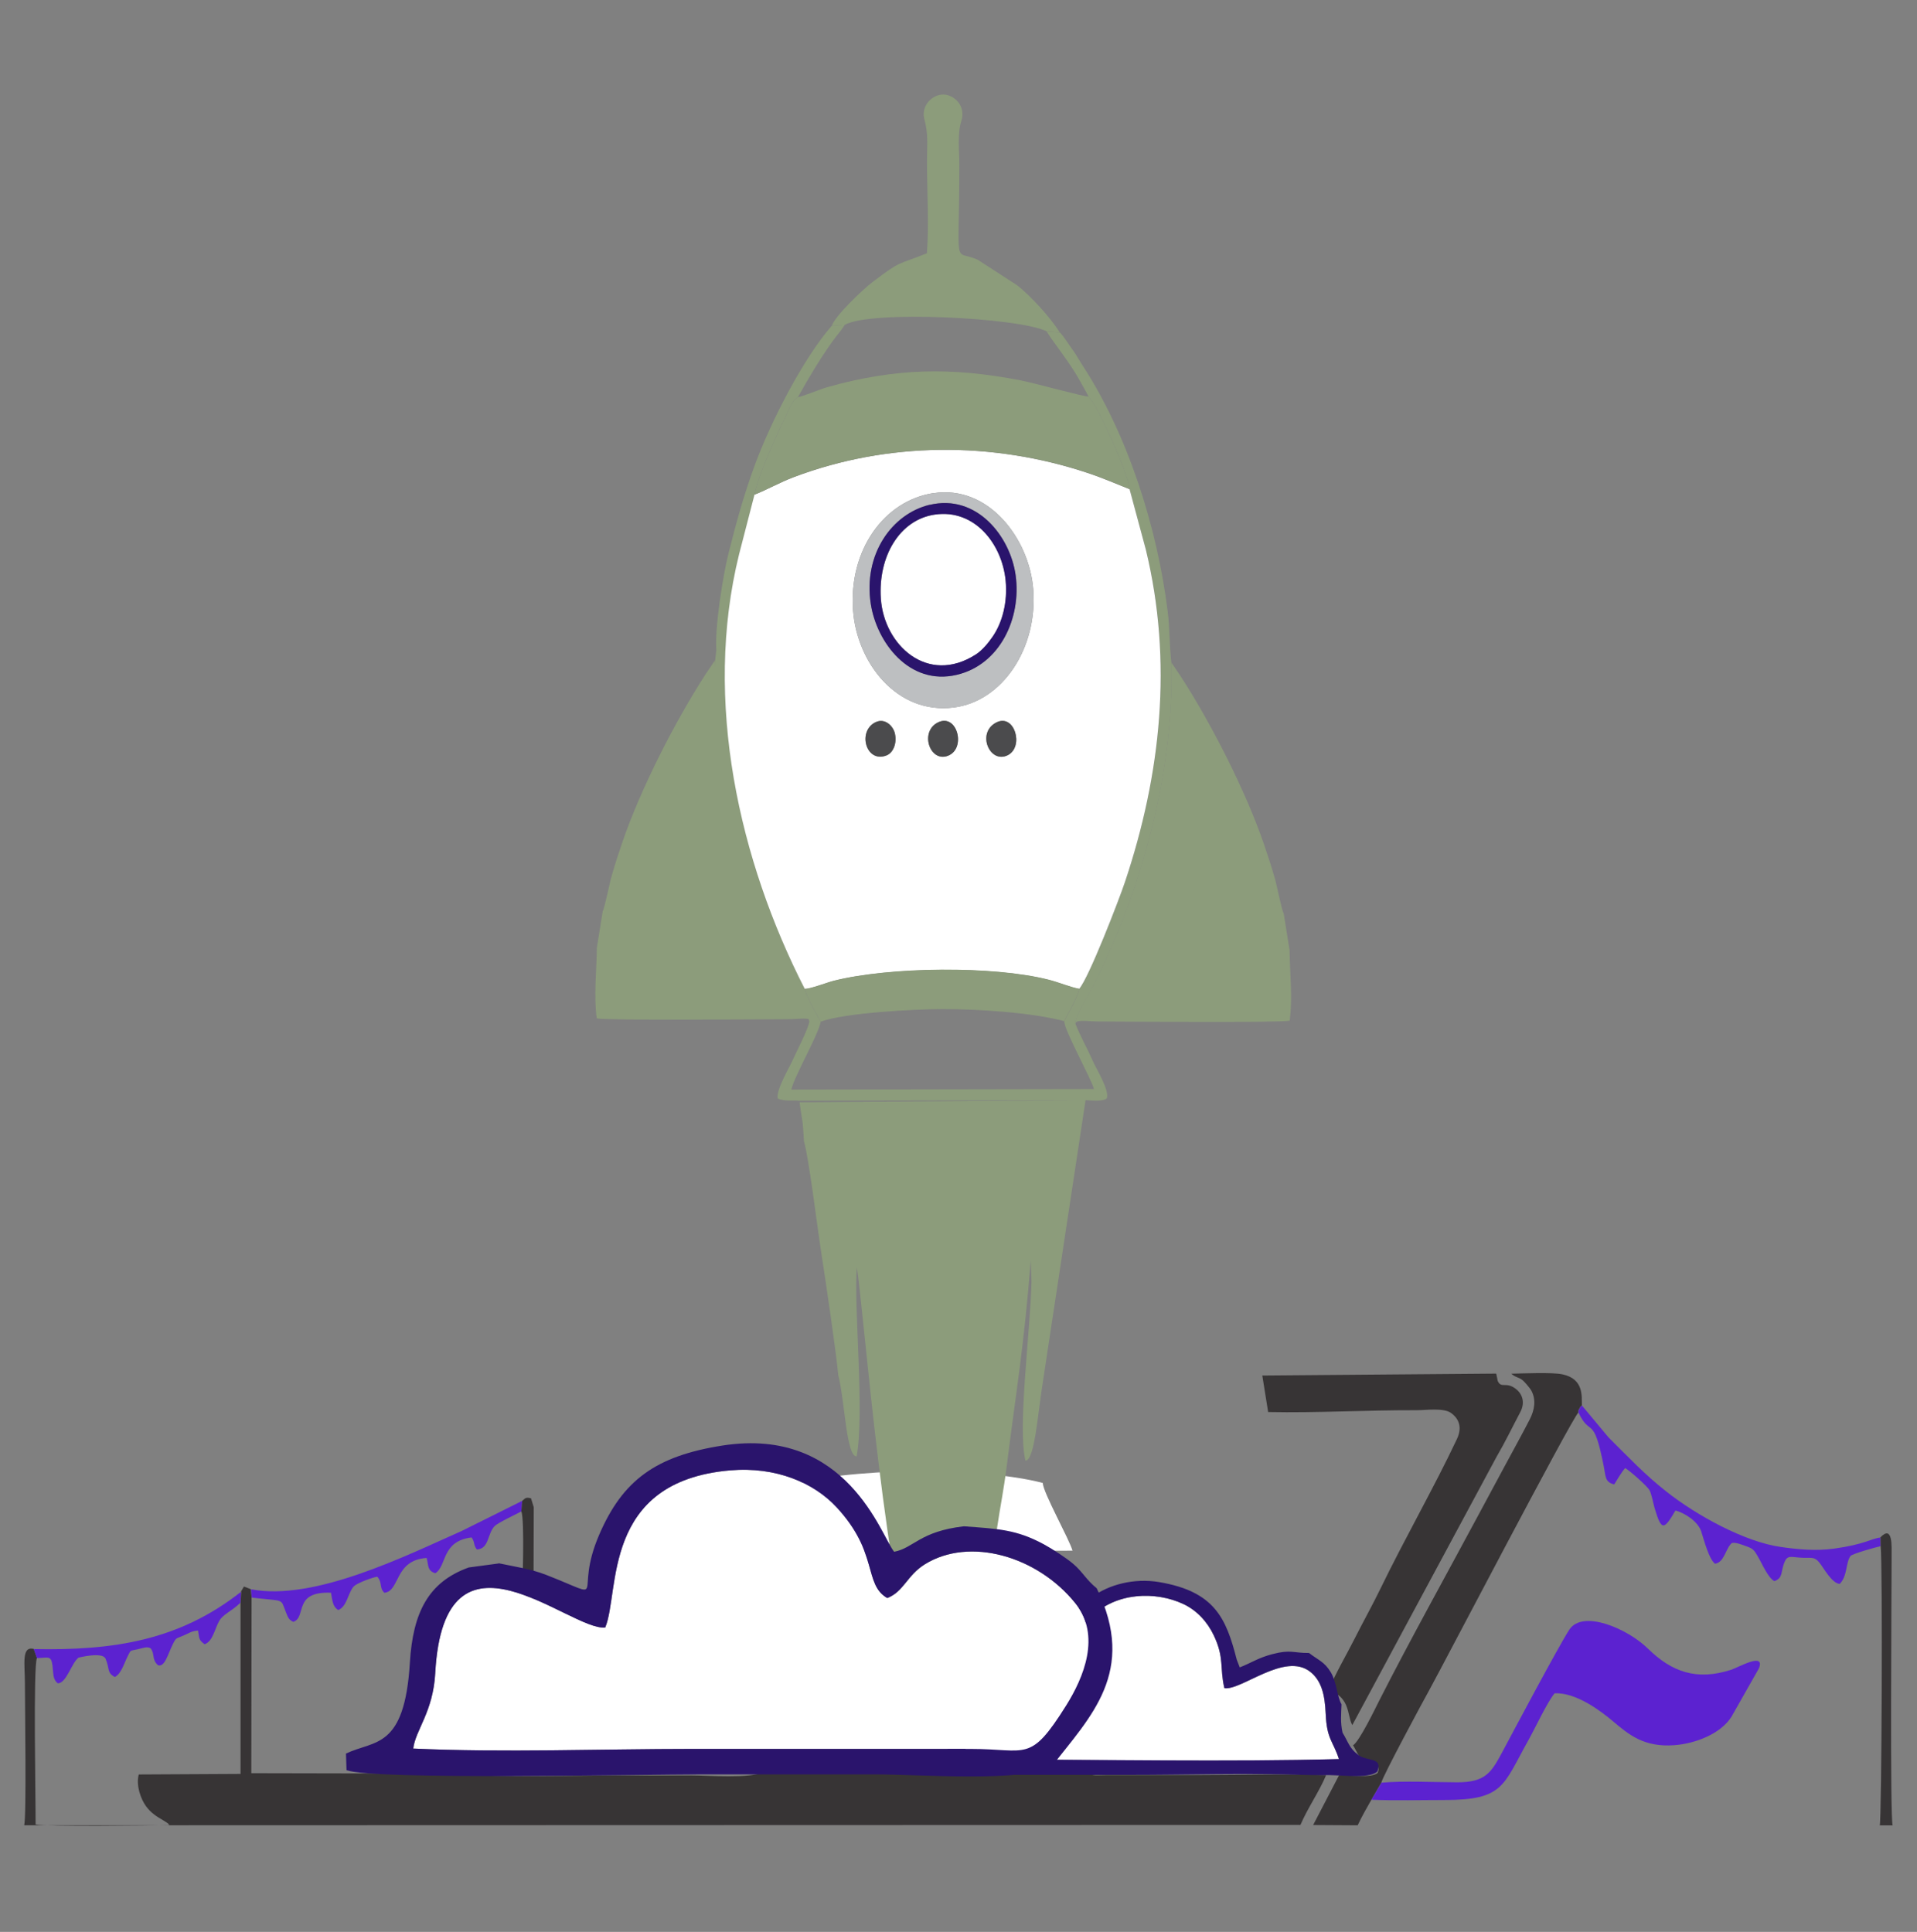 <?xml version="1.0" encoding="UTF-8"?>
<!DOCTYPE svg PUBLIC "-//W3C//DTD SVG 1.0//EN" "http://www.w3.org/TR/2001/REC-SVG-20010904/DTD/svg10.dtd">
<!-- Creator: CorelDRAW 2020 (64 Bit) -->
<svg xmlns="http://www.w3.org/2000/svg" xml:space="preserve" width="21cm" height="21.167cm" version="1.0" style="shape-rendering:geometricPrecision; text-rendering:geometricPrecision; image-rendering:optimizeQuality; fill-rule:evenodd; clip-rule:evenodd"
viewBox="0 0 21000 21167"
 xmlns:xlink="http://www.w3.org/1999/xlink"
 xmlns:xodm="http://www.corel.com/coreldraw/odm/2003">
 <rect x="0" y="0" width="21000" height="21167" fill="#808080" stroke="none"/>
 <defs>
  <style type="text/css">
   <![CDATA[
    .fil3 {fill:#2A146C}
    .fil0 {fill:#373435}
    .fil6 {fill:#4B4B4D}
    .fil2 {fill:#5C22D0}
    .fil4 {fill:#8C9C7B}
    .fil5 {fill:#BDBFC1}
    .fil1 {fill:white}
   ]]>
  </style>
 </defs>
 <g id="Camada_x0020_1">
  <path class="fil0" d="M2642 17440l-7 120 0 1876 -1115 6c-33,122 25,275 81,350 51,69 111,109 183,150 10,6 33,20 41,26 32,24 6,0 30,29 -209,5 -1337,18 -1465,-7 2,-231 -28,-1743 15,-1824l-35 -100c-138,-32 -97,164 -97,385 0,269 18,1449 -8,1548l13981 -4c76,-181 210,-372 281,-546 -443,-15 -915,-1 -1361,-1l-1032 0c-168,1 -165,17 -272,-57l-3503 24c-121,74 -608,37 -798,37 -270,0 -540,0 -810,0 -246,0 -1479,27 -1604,-19l-2394 -5 3 -1926 -8 -90 -76 -29 -32 55 2 2z"/>
  <path class="fil0" d="M13828 15071l64 400c536,11 1087,-22 1625,-20 110,0 299,-29 381,32 85,63 122,156 62,284 -243,517 -574,1095 -838,1640 -89,183 -191,365 -281,544 -87,173 -211,383 -279,552 75,57 120,68 168,148 47,78 50,196 84,250l1580 -2939c95,-162 170,-320 259,-488 57,-106 25,-200 -47,-256 -109,-85 -160,0 -199,-88l-11 -54c-1,-4 -2,-10 -3,-13 -1,-3 -1,-9 -3,-13l-2562 21z"/>
  <path class="fil1" d="M13412 18496c-53,-223 2,-329 -116,-577 -70,-148 -183,-272 -330,-342 -309,-147 -743,-129 -1010,137 -130,130 -173,232 -237,435 -96,305 -188,94 -237,37 -270,-319 -791,-161 -1039,123 -275,314 31,783 209,932 64,54 38,37 147,38 1251,1 2678,27 3868,-5 -65,-200 -133,-216 -145,-495 -9,-210 -46,-363 -169,-461 -280,-222 -756,209 -942,179l1 -1z"/>
  <path class="fil1" d="M8755 16253c-22,139 -292,602 -321,743l3315 -6c-34,-123 -322,-635 -326,-742 -351,-94 -949,-133 -1336,-132 -314,0 -1068,41 -1332,138l0 -1z"/>
  <path class="fil0" d="M14822 19122c47,77 52,120 122,173 70,52 192,14 148,129 -69,63 -310,20 -424,28l-283 544 488 3c43,-93 104,-199 150,-280l109 -187c13,-68 464,-905 532,-1027 140,-254 1546,-2948 1626,-3028 6,-42 -7,-7 14,-48 13,-25 10,-15 25,-30 -3,-100 23,-291 -213,-341 -114,-24 -428,-10 -560,-7 48,45 80,34 128,75 19,16 76,84 87,103 61,104 39,221 -13,322 -83,162 -189,353 -277,517 -90,169 -185,343 -272,506 -349,651 -771,1411 -1095,2049 -47,93 -225,463 -293,500l1 -1z"/>
  <path class="fil2" d="M15133 19532l-109 187c260,11 533,3 795,3 656,0 643,-154 927,-661 71,-127 206,-416 284,-508 242,-13 524,209 638,305 172,145 339,289 676,263 227,-17 508,-124 625,-314l300 -529c69,-180 -223,-10 -305,17 -377,122 -650,25 -913,-233 -222,-218 -714,-430 -860,-206 -121,186 -616,1120 -736,1344 -117,217 -180,329 -493,328 -254,-1 -584,-18 -829,4z"/>
  <path class="fil1" d="M9016 8620c-34,61 -83,109 -134,181 -138,195 -260,398 -376,608 28,4 251,-88 320,-108 743,-208 1352,-223 2121,-74 140,27 719,187 741,176 -26,-56 -67,-121 -101,-184 -91,-170 -274,-395 -358,-530 -303,-151 -1939,-234 -2214,-69l1 0z"/>
  <path class="fil3" d="M13412 18496c186,30 661,-401 942,-179 123,98 160,250 169,461 12,279 80,295 145,495 -1189,32 -2617,5 -3868,5 -109,0 -83,16 -147,-38 -178,-148 -483,-618 -209,-932 248,-284 769,-442 1039,-123 49,58 141,268 237,-37 64,-203 107,-305 237,-435 266,-266 700,-284 1010,-137 147,70 260,195 330,342 118,248 63,354 116,577l-1 1zm-2883 870c152,104 148,81 384,80l1457 0c630,0 1296,-21 1921,1l198 3c162,-11 502,49 599,-40 62,-162 -111,-108 -209,-182 -99,-75 -106,-136 -172,-244 -25,-118 -15,-195 -11,-311 -48,-77 -52,-243 -119,-353 -69,-113 -132,-128 -237,-209 -178,1 -197,-41 -403,13 -153,40 -225,93 -356,145l-33 -85c-116,-455 -242,-747 -851,-850 -274,-46 -552,28 -733,163 -334,249 -293,418 -400,527 -223,-127 -333,-222 -685,-154 -488,93 -982,585 -531,1250 65,96 133,157 181,247l0 -1z"/>
  <path class="fil2" d="M17291 15476c133,280 164,10 278,591 22,110 11,172 114,197 35,-53 72,-124 120,-179 44,23 240,195 267,243 22,39 42,149 56,197 76,253 101,240 228,25 107,28 248,124 282,228 33,104 84,301 151,355 104,-14 116,-169 185,-227 42,-10 112,19 165,38 70,25 81,44 117,105 47,79 114,240 184,275 101,-39 63,-100 114,-216 33,-76 82,-43 203,-40 94,2 124,-11 175,52 51,63 135,226 223,234 87,-85 65,-237 119,-306 19,-24 282,-98 329,-107l-2 -96c-111,17 -176,76 -504,122 -198,28 -392,10 -582,-17 -402,-55 -930,-349 -1254,-604 -246,-193 -416,-377 -639,-598l-290 -348c-15,15 -12,5 -25,30 -21,41 -9,6 -14,48l0 -2z"/>
  <path class="fil2" d="M2750 17414l8 90c370,45 310,2 373,157 24,59 30,85 82,109 150,-51 -8,-337 413,-319 16,88 17,150 79,190 94,-40 101,-165 162,-250 34,-49 249,-119 267,-115 57,67 20,123 76,175 173,-14 108,-359 464,-381 22,86 6,140 95,167 129,-81 64,-351 397,-392 40,56 16,78 58,132 136,-8 113,-173 195,-257 33,-34 241,-133 292,-160l10 -116 -661 329c-621,276 -1618,773 -2310,640l0 1z"/>
  <path class="fil2" d="M370 18067l35 100c124,-4 155,-32 170,82 11,81 0,149 58,194 94,2 150,-222 227,-281 0,0 262,-67 296,11 49,113 11,153 102,201 72,-38 98,-143 140,-226 39,-77 21,-57 112,-78 52,-12 103,-34 140,-10 49,62 10,123 81,185 75,25 109,-126 164,-234 36,-71 32,-55 115,-91 65,-28 86,-49 159,-55 16,78 2,102 73,150 91,-32 111,-174 161,-258 44,-73 130,-100 230,-196l7 -120c-676,531 -1389,645 -2272,627l2 -1z"/>
  <path class="fil0" d="M20600 16843l2 96c23,210 11,3004 -10,3061l141 0c-29,-91 -12,-2462 -11,-2945 0,-109 15,-352 -122,-212z"/>
  <path class="fil0" d="M5721 16444l-10 116c38,90 11,805 11,971 0,164 0,328 0,492 0,113 27,421 -16,488l136 -18 5 -1979 -30 -98c-62,-15 -64,2 -96,28z"/>
  <path class="fil4" d="M9113 3568c-299,339 -667,1037 -854,1554 -113,312 -190,590 -276,931 -64,254 -153,810 -136,1071 -128,1007 223,2282 599,3192 61,148 128,289 200,435 45,93 205,365 220,441 -9,77 -142,333 -182,422 -40,91 -185,328 -164,423 88,32 144,16 238,23l3133 -6c78,4 184,16 233,-18 34,-87 -114,-323 -155,-416 -62,-142 -133,-262 -187,-400 -24,-56 147,-329 186,-404 538,-1039 897,-2375 864,-3556 -22,-182 -17,-376 -40,-558 -114,-920 -436,-1938 -935,-2701 -41,-63 -69,-119 -118,-184 -30,-41 -103,-156 -131,-176l-143 -10c84,134 267,360 358,530 34,62 74,127 101,184 85,65 444,858 451,1015l178 661c298,1229 166,2464 -229,3644 -67,200 -396,1052 -502,1170 -14,94 -125,272 -164,355 4,107 292,619 326,742l-3315 6c29,-141 299,-604 321,-743 -48,-88 -152,-260 -173,-361 -717,-1404 -1116,-3156 -720,-4761l169 -654c22,-132 149,-443 209,-574 38,-84 77,-175 121,-261 41,-79 73,-199 146,-234 116,-210 238,-413 376,-608 51,-72 99,-120 134,-181l-138 7 -1 0z"/>
  <path class="fil1" d="M10914 7916c200,-103 306,264 128,357 -198,103 -350,-243 -128,-357zm-637 -1c208,-101 311,287 108,366 -198,78 -316,-265 -108,-366zm-685 -2c101,-49 192,43 210,125 25,109 -20,211 -91,239 -224,90 -324,-266 -120,-364l1 0zm636 -2510c605,-91 1049,503 1091,1056 49,641 -335,1226 -873,1293 -624,77 -1059,-493 -1101,-1063 -49,-652 332,-1204 884,-1287l-1 1zm-1963 17l-169 654c-396,1605 2,3357 720,4761 58,3 239,-68 317,-88 611,-153 1745,-167 2355,-11 110,28 237,82 333,99 106,-118 435,-971 502,-1170 395,-1179 527,-2415 229,-3644l-178 -661c-145,-57 -289,-121 -460,-178 -1043,-347 -2188,-343 -3219,46 -152,57 -298,141 -430,192z"/>
  <path class="fil4" d="M11782 11219c-2,-54 129,-27 255,-27 291,1 1979,15 2091,-9 34,-260 1,-514 -1,-771l-64 -400c-26,-54 -73,-303 -98,-389 -37,-129 -77,-252 -119,-374 -198,-578 -574,-1317 -910,-1836l-105 -155c33,1181 -326,2517 -864,3556 -39,75 -209,347 -186,404l1 1z"/>
  <path class="fil4" d="M8883 11194c2,-54 -129,-27 -255,-27 -291,1 -1979,15 -2091,-9 -34,-260 -1,-514 1,-771l64 -400c26,-54 73,-303 98,-389 37,-129 77,-252 119,-374 198,-578 574,-1317 910,-1836l105 -155c-33,1181 326,2517 864,3556 39,75 209,347 186,404l-1 1z"/>
  <path class="fil4" d="M8806 12502c55,176 149,963 197,1264 37,235 163,1093 180,1302 73,284 86,889 201,889 89,-474 -33,-1639 2,-2070 78,456 314,3697 728,4670 345,812 666,-857 809,-1819 36,-244 72,-407 106,-680 101,-807 192,-1329 262,-2249l9 224c-10,535 -157,1619 -66,1971 102,-6 135,-524 189,-855l469 -3096 -3133 24c30,230 33,156 48,425l-1 0z"/>
  <path class="fil4" d="M8742 4350c-73,36 -106,155 -146,234 -44,86 -82,176 -121,261 -59,130 -187,441 -209,574 132,-51 278,-135 430,-192 1031,-389 2176,-392 3219,-46 171,57 315,121 460,178 -7,-157 -366,-950 -451,-1015 -22,11 -601,-149 -741,-176 -769,-149 -1378,-134 -2121,74 -69,19 -293,112 -320,108z"/>
  <path class="fil4" d="M9113 3568l138 -7c276,-165 1911,-82 2214,69l143 10c-103,-165 -321,-401 -465,-514l-434 -281c-273,-121 -200,147 -200,-1041 0,-153 -23,-338 21,-475 56,-172 -81,-291 -193,-293 -132,-2 -247,129 -212,265 47,182 30,257 30,471 0,307 23,709 -1,1003 -334,135 -272,70 -594,314 -109,83 -406,365 -447,478l0 1z"/>
  <path class="fil4" d="M8817 10833c21,101 125,273 173,361 264,-97 1019,-137 1332,-138 387,-1 985,38 1336,132 39,-83 149,-262 164,-355 -95,-17 -222,-71 -333,-99 -609,-156 -1744,-142 -2355,11 -78,20 -259,91 -317,88z"/>
  <path class="fil1" d="M10241 5638c-387,57 -622,460 -591,921 34,509 512,952 1040,612 71,-46 137,-127 185,-196 106,-154 165,-378 142,-614 -39,-399 -339,-787 -775,-723l-1 0z"/>
  <path class="fil5" d="M10183 5531c516,-124 884,345 943,772 64,470 -171,978 -645,1090 -520,123 -877,-355 -942,-777 -84,-543 231,-986 644,-1086l0 1zm46 -129c-552,83 -932,634 -884,1287 42,570 477,1140 1101,1063 539,-67 922,-652 873,-1293 -42,-553 -486,-1147 -1091,-1056l1 -1z"/>
  <path class="fil3" d="M10241 5638c436,-64 737,324 775,723 23,236 -36,460 -142,614 -47,69 -113,150 -185,196 -528,339 -1006,-104 -1040,-612 -31,-461 204,-864 591,-921l1 0zm-58 -107c-413,100 -728,543 -644,1086 65,421 422,900 942,777 474,-112 709,-621 645,-1090 -58,-427 -427,-896 -943,-772l0 -1z"/>
  <path class="fil6" d="M9593 7912c-205,98 -105,454 120,364 71,-28 115,-130 91,-239 -18,-82 -109,-173 -210,-125l-1 0z"/>
  <path class="fil6" d="M10277 7914c-208,101 -90,444 108,366 203,-80 100,-467 -108,-366z"/>
  <path class="fil6" d="M10914 7916c-221,113 -70,460 128,357 178,-93 72,-459 -128,-357z"/>
  <g id="_2318175478896">
   <path class="fil1" d="M6630 17832c-389,39 -1765,-1280 -1862,498 -23,428 -218,627 -241,828 978,46 2063,4 3053,4 1019,0 2037,0 3056,0 619,0 645,159 1044,-477 191,-305 385,-765 100,-1119 -417,-519 -1159,-730 -1648,-427 -197,122 -232,302 -413,370 -261,-153 -91,-493 -555,-994 -247,-267 -660,-449 -1165,-405 -1415,122 -1207,1335 -1369,1722z"/>
   <path class="fil3" d="M6630 17832c163,-387 -45,-1600 1369,-1722 505,-43 917,138 1165,405 464,501 294,841 555,994 181,-68 216,-248 413,-370 488,-303 1231,-92 1648,427 284,354 91,814 -100,1119 -399,636 -424,477 -1044,477 -1019,0 -2037,0 -3056,0 -990,0 -2075,42 -3053,-4 23,-201 218,-400 241,-828 97,-1777 1473,-458 1862,-498zm-1167 -702l-328 44c-446,160 -612,498 -645,1043 -58,953 -388,847 -700,996l6 182c301,110 3268,46 3860,46 649,0 1299,0 1948,0 455,0 1628,90 1919,-89 418,-540 938,-1034 491,-1950 -119,-97 -153,-179 -259,-269 -78,-66 -233,-166 -322,-214 -299,-161 -495,-168 -874,-196 -484,56 -547,237 -764,279 -140,-169 -512,-1377 -1880,-1164 -729,114 -1093,378 -1351,977 -292,678 130,717 -584,439 -171,-66 -325,-85 -516,-126l-1 2z"/>
  </g>
 </g>
</svg>
